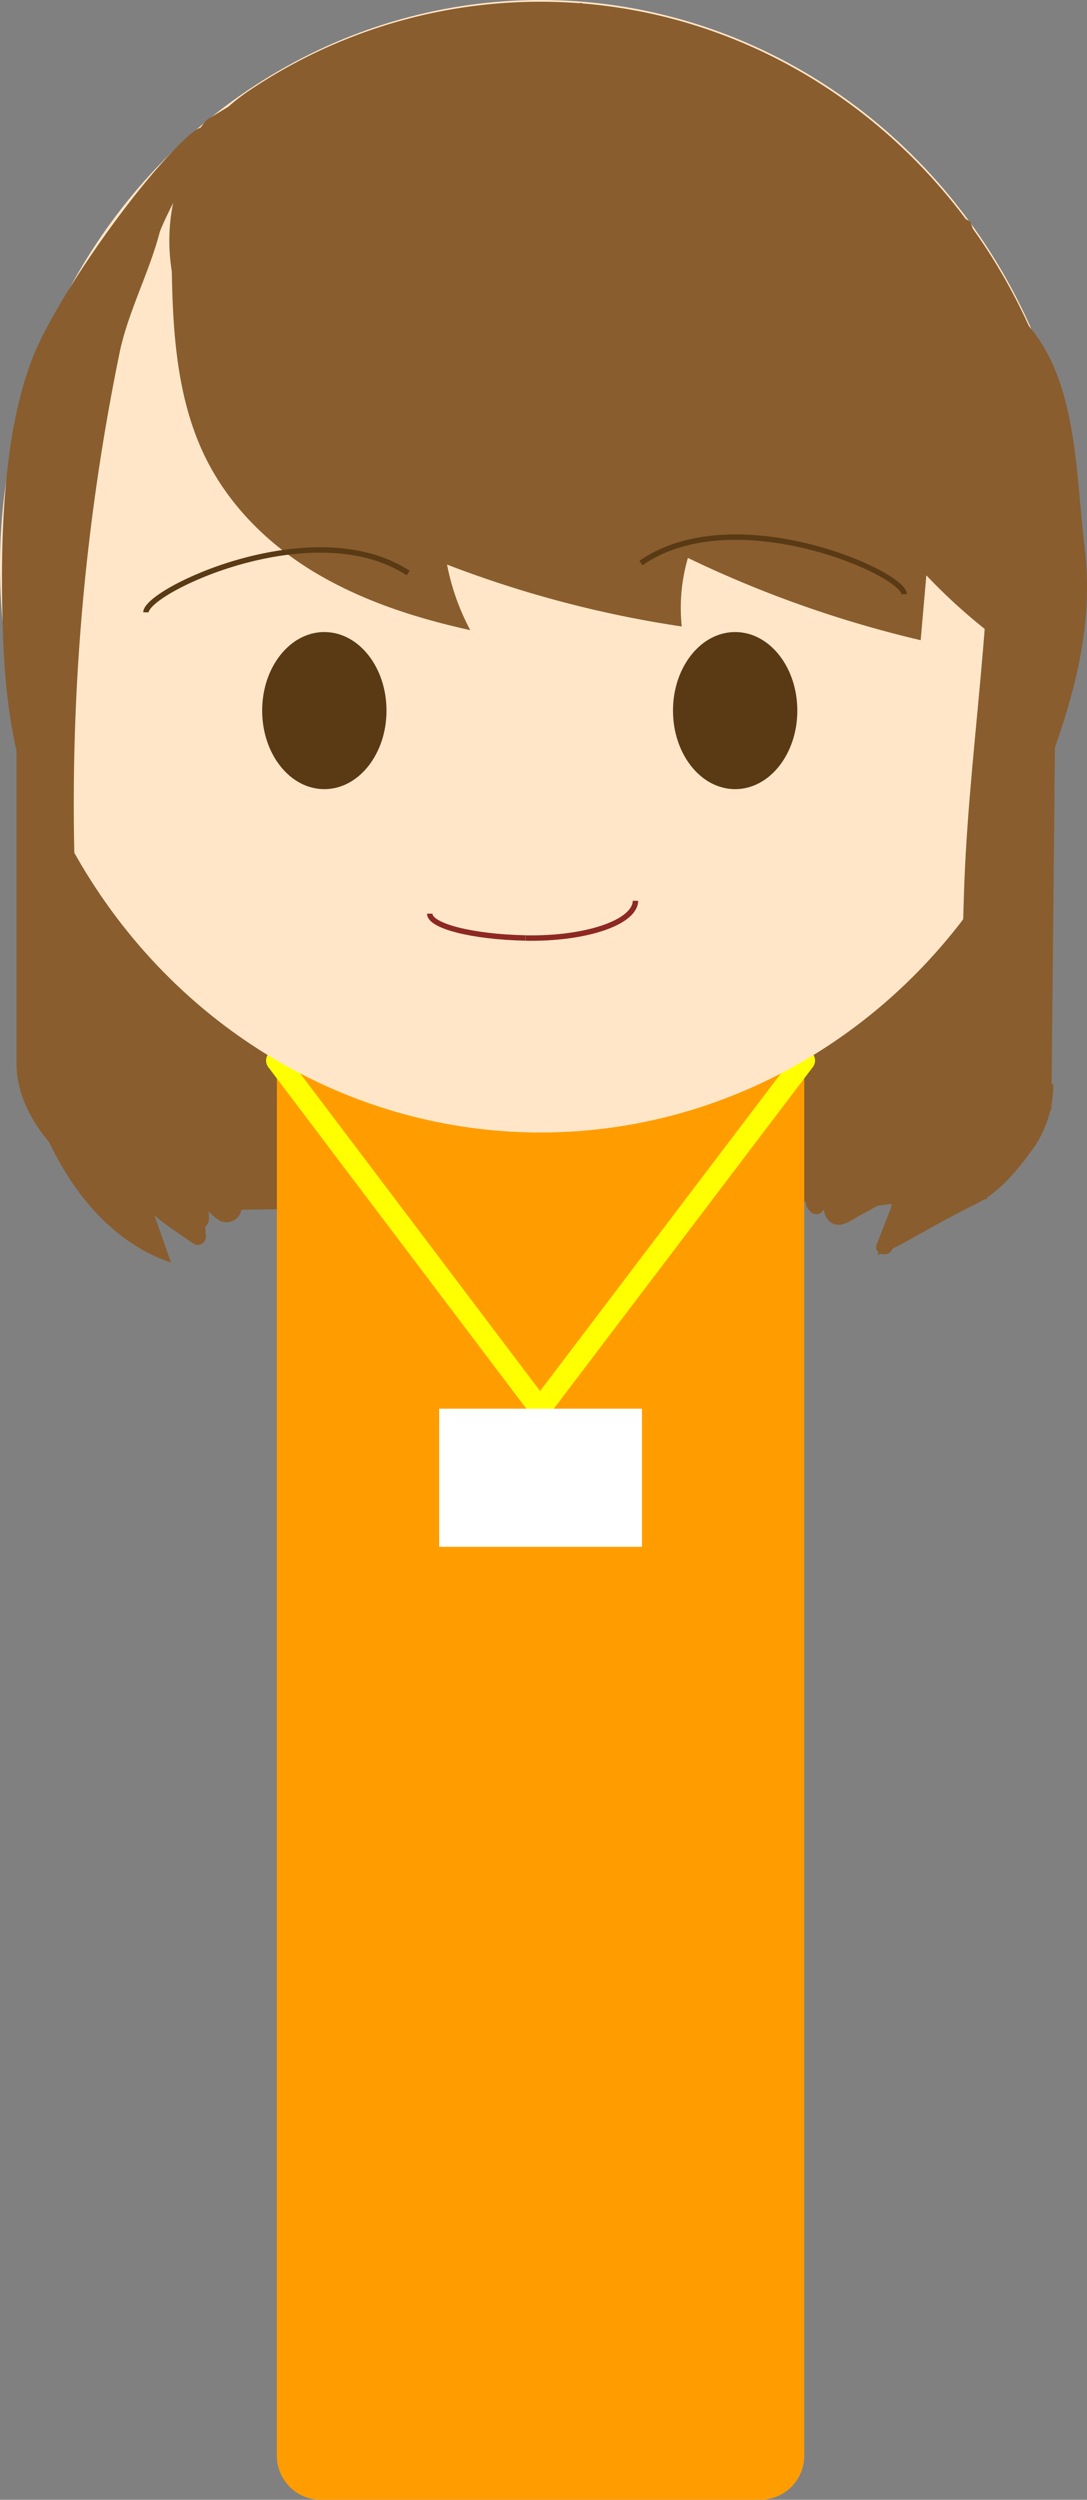 <svg xmlns="http://www.w3.org/2000/svg" viewBox="0 0 201.09 462.39"><rect x="0" y="0" width="201.09" height="462.39" fill="#808080" stroke="none"/><defs><style>.cls-1{fill:#895d2e;}.cls-2{fill:#ff9d00;}.cls-3,.cls-6,.cls-8{fill:none;}.cls-3{stroke:#ff0;stroke-linejoin:round;stroke-width:4px;}.cls-4{fill:#fff;}.cls-5{fill:#ffe6c8;}.cls-6,.cls-7{stroke:#593a15;}.cls-6,.cls-7,.cls-8{stroke-miterlimit:10;}.cls-7{fill:#593a15;}.cls-8{stroke:#8d2822;}</style></defs><g id="Layer_2" data-name="Layer 2"><g id="Layer_1-2" data-name="Layer 1"><path class="cls-1" d="M194.5,205.22c-6.24,7.74-8,7.82-12,16.62l-149,2.08c-13.2,0-30.44-13.39-30.44-27.11V78.59H195.74Z"/><path class="cls-2" d="M59.22,112.41h81.56a8.16,8.16,0,0,1,8,8.31V454.08a8.16,8.16,0,0,1-8,8.31H59.22a8.16,8.16,0,0,1-8-8.31V120.72A8.16,8.16,0,0,1,59.22,112.41Z"/><polygon class="cls-3" points="51.22 196.17 99.91 260.61 148.78 196.17 51.22 196.17"/><rect class="cls-4" x="81.24" y="260.57" width="37.52" height="25.55"/><ellipse class="cls-5" cx="100" cy="104.74" rx="100" ry="104.74"/><path class="cls-1" d="M196.64,78.45C185.4,33.49,146.35.32,99.91.32A96.38,96.38,0,0,0,46.13,16.74c-27,18.07-14.63,61.71,17.51,61.71Z"/><path class="cls-1" d="M199.31,115.86l-4.06-2.08a54.21,54.21,0,0,0-3.31,9.47,104.87,104.87,0,0,1-20.57-16.83l-1.05,12a209.88,209.88,0,0,1-43.06-15.22,33.08,33.08,0,0,0-1.14,12.68A204.67,204.67,0,0,1,82.7,104.43,42.88,42.88,0,0,0,87,116.56c-9.7-2.14-19.32-5.19-28-10.23S42.74,94.06,38.15,84.92c-5.5-11-6.24-23.76-6.38-36.12-.1-9.36.41-19.75,6.51-26.65l8.22-5L107.5.52,179.5,41l20,56.11"/><path class="cls-1" d="M17.22,202.69a124.47,124.47,0,0,1-7.85-28.24C7.9,164.92,9,156,5.5,147c-3.64-9.42-4.74-21.15-5-31.17C0,98.5.6,77,7.5,62.86c5.88-12,19-30.06,27-37.4,9-8.32-4.1,14.23-5,17.66-1.91,7.28-5.86,14.75-7.37,22.09a414.67,414.67,0,0,0-8.46,87.6A409.73,409.73,0,0,0,17.22,202.69Z"/><path class="cls-1" d="M182.31,77.41c2.86,28.54-2.8,57.15-3.91,85.85-.53,13.77-.08,27.93-4.72,40.84,1-8.19,5.46-15.4,9-22.81,6.82-14.52,4.28-21.49,8.82-33.22,5.63-14.55,11.19-29.77,9.17-46.6-1.86-15.59-1.29-33-12.56-43.5-4,3-6.2,8.19-6.81,13.32s.12,10.33.86,15.45"/><path class="cls-1" d="M4.14,198.36c2.34,7.47,5.28,14.83,9.74,21.17s10.55,11.64,17.76,14l-7-19.86"/><path class="cls-1" d="M194.85,200.45a20.51,20.51,0,0,1-4.35,12.85c-2.71,3.68-5.83,7.34-9.86,9.35-9.1,4.49-14.78,8.39-18.33,9.5,1.54-3.23,4.38-5.54,6.61-8.31a25.36,25.36,0,0,0,5.44-17"/><path class="cls-1" d="M174.39,217.32a57.11,57.11,0,0,1-8.52,2.14c-1.4.24-2.81.43-4.22.54H161c.19-.4.49.55.45.58a5.63,5.63,0,0,1,.55-1c1.33-1.45-.79-3.67-2.12-2.2-1,1.12-2,2.95-1.09,4.45,1,1.81,3.45,1.18,5.09,1a59.11,59.11,0,0,0,11.36-2.57c1.83-.61,1.05-3.61-.8-3Z"/><path class="cls-1" d="M159.82,215.18c-.28.47-.58.94-.88,1.4-.15.22-.3.44-.46.65,0,0-.26.36-.15.22s-.14.17-.16.22a29,29,0,0,1-2.12,2.44l-.56.55-.28.28s-.23.25-.28.25l.08-.06-.15.1c-.06,0-.4.21-.05,0q-.24.06.09,0h.2a.73.73,0,0,1,.43.32c-.18-.25.06.27,0,0a1.4,1.4,0,0,0-.11-.37c0-.14-.12-.55-.17-.82s0-.19,0,0v-.64a6.91,6.91,0,0,1,0-.91,1.53,1.53,0,0,0-1.5-1.56,1.55,1.55,0,0,0-1.5,1.56,10.55,10.55,0,0,0,.15,2.38,5.62,5.62,0,0,0,.65,2.08,2.32,2.32,0,0,0,2.52,1,4.63,4.63,0,0,0,1.92-1.26,29.39,29.39,0,0,0,5-6.3,1.59,1.59,0,0,0-.61-2.11,1.48,1.48,0,0,0-2,.54Z"/><path class="cls-1" d="M171.32,218.14a10,10,0,0,1-.95,1.73l-.11.15c-.19.29.15-.18,0,0l-.31.39c-.11.12-.43.49-.66.72s-.45.42-.68.62.19-.15,0,0l-.2.15-.39.28c-.27.17-.55.34-.83.49l-.38.2-.22.11h0l1.7.7c0-.06-.21-.39,0,0a1.08,1.08,0,0,1-.1-.27,6,6,0,0,1-.2-.6c-.11-.4-.18-.79-.26-1.2h0v-1.86c0-.09.05-.45,0,0a1.78,1.78,0,0,0-.15-1.2,1.6,1.6,0,0,0-.9-.72,1.53,1.53,0,0,0-1.85,1.09,12.39,12.39,0,0,0,0,3.44,10.6,10.6,0,0,0,.9,3,1.47,1.47,0,0,0,1.69.72,12.05,12.05,0,0,0,6.45-6.23,1.6,1.6,0,0,0-.47-2.15,1.47,1.47,0,0,0-2.07.48.47.47,0,0,1-.05.1Z"/><path class="cls-1" d="M166.57,216.82c-2.32,1.51-4.69,3-7.1,4.3-1.2.67-2.42,1.32-3.65,1.95-.06,0-.76.4-.77.38s.31.08.33.06a1.76,1.76,0,0,0,0-.33,4.83,4.83,0,0,1,.27-1c.6-1.91-2.3-2.72-2.9-.82-.54,1.72-.59,3.82,1.13,4.85s3.6-.52,5.06-1.3q4.68-2.51,9.14-5.41c1.63-1,.13-3.76-1.51-2.69Z"/><path class="cls-1" d="M150.5,218.41c-.25,1.43-.55,2.83-.9,4.21l2.21-.92-.14-.1.3.24a.63.63,0,0,1-.11-.12l.23.32a1.28,1.28,0,0,1-.11-.2l.15.38a1,1,0,0,1-.07-.28v.41a.43.43,0,0,1,0-.16l-.06.41v-.11a1.69,1.69,0,0,0-.15-1.21,1.46,1.46,0,0,0-2-.55,1.49,1.49,0,0,0-.69.93,2.53,2.53,0,0,0,1.11,2.73,1.48,1.48,0,0,0,2.06-.59,1.35,1.35,0,0,0,.14-.35q.54-2.07.9-4.2a1.78,1.78,0,0,0-.15-1.2,1.53,1.53,0,0,0-.9-.72,1.45,1.45,0,0,0-1.15.16,1.5,1.5,0,0,0-.69.92Z"/><path class="cls-1" d="M25.84,220.34c.37,2.34,2.1,4,3.85,5.4,2,1.54,4.09,2.9,6.14,4.33a1.48,1.48,0,0,0,2.06-.58,1.54,1.54,0,0,0,.2-.76l-.42-6.35a1.5,1.5,0,1,0-3,0l.42,6.35,2.26-1.35c-1.94-1.35-3.91-2.66-5.8-4.07l-.28-.21-.19-.15-.18-.15-.26-.23a9.83,9.83,0,0,1-1-1l-.22-.27c.13.17,0,0,0-.08a4.88,4.88,0,0,1-.34-.58l-.15-.32c.09.21,0,0,0-.07a4.55,4.55,0,0,1-.17-.75,1.5,1.5,0,0,0-1.84-1.09,1.63,1.63,0,0,0-1,1.92Z"/><path class="cls-1" d="M34.76,221.73v.2l0-.42a8.36,8.36,0,0,1,0,2l0-.42a8,8,0,0,1-.26,1.27l2.74-.38a18.59,18.59,0,0,0-2.09-3A1.46,1.46,0,0,0,33,221a1.61,1.61,0,0,0-.44,1.1,1.82,1.82,0,0,0,.44,1.11c.26.3.5.6.74.92l-.24-.32a16.36,16.36,0,0,1,1.12,1.72,1.47,1.47,0,0,0,1.49.75,1.53,1.53,0,0,0,1.25-1.11,11,11,0,0,0,.36-2.13,9.68,9.68,0,0,0-.13-2.15,1.52,1.52,0,0,0-.68-.94,1.47,1.47,0,0,0-1.16-.15,1.55,1.55,0,0,0-.9.71l-.15.38a1.63,1.63,0,0,0,0,.82Z"/><path class="cls-1" d="M30.3,224.29a10.22,10.22,0,0,0,2.62,2.24,7,7,0,0,0,3.3,1.13,2.38,2.38,0,0,0,2.45-2.33c0-.12,0-.23,0-.35-.13-1.44-.45-2.89-.68-4.32l-1.85,1.92a5.47,5.47,0,0,1,2.24,1.25,8.77,8.77,0,0,0,2.36,2,2.79,2.79,0,0,0,3.08-.52,2.53,2.53,0,0,0,.55-3.11c-.94-1.76-3.53-.19-2.59,1.56-.13-.23,0-.48,0-.71l.07-.1-.06.07c0-.15.29,0,0,0,.17,0,.33.09.08,0,.15.07-.14-.1-.18-.12l-.17-.14c-.25-.23-.47-.49-.7-.73a8.92,8.92,0,0,0-3.89-2.39,1.51,1.51,0,0,0-1.84,1.15,1.67,1.67,0,0,0,0,.77l.46,2.91c0,.17,0,.69.13.81h0a1.25,1.25,0,0,1,.58-.62h-.18c.28,0-.19-.07-.22-.07a7.21,7.21,0,0,1-3.43-2.38,1.46,1.46,0,0,0-2.12,0,1.63,1.63,0,0,0,0,2.2Z"/><path class="cls-1" d="M165.09,231,175,205.5c.72-1.85-2.18-2.66-2.9-.82l-9.9,25.48c-.72,1.85,2.18,2.66,2.89.82Z"/><path class="cls-6" d="M27,113.26c0-4,31-18.7,48.5-7.27"/><path class="cls-6" d="M167.27,109.91c-.12-4-31.51-17.73-48.69-5.77"/><ellipse class="cls-7" cx="60" cy="131.44" rx="11" ry="14.03"/><ellipse class="cls-7" cx="136" cy="131.44" rx="11" ry="14.03"/><path class="cls-8" d="M79.5,169c0,2.29,7.88,4.3,17.71,4.5"/><path class="cls-8" d="M117.56,166.62c-.07,4-9.17,7.1-20.34,6.89"/></g></g></svg>